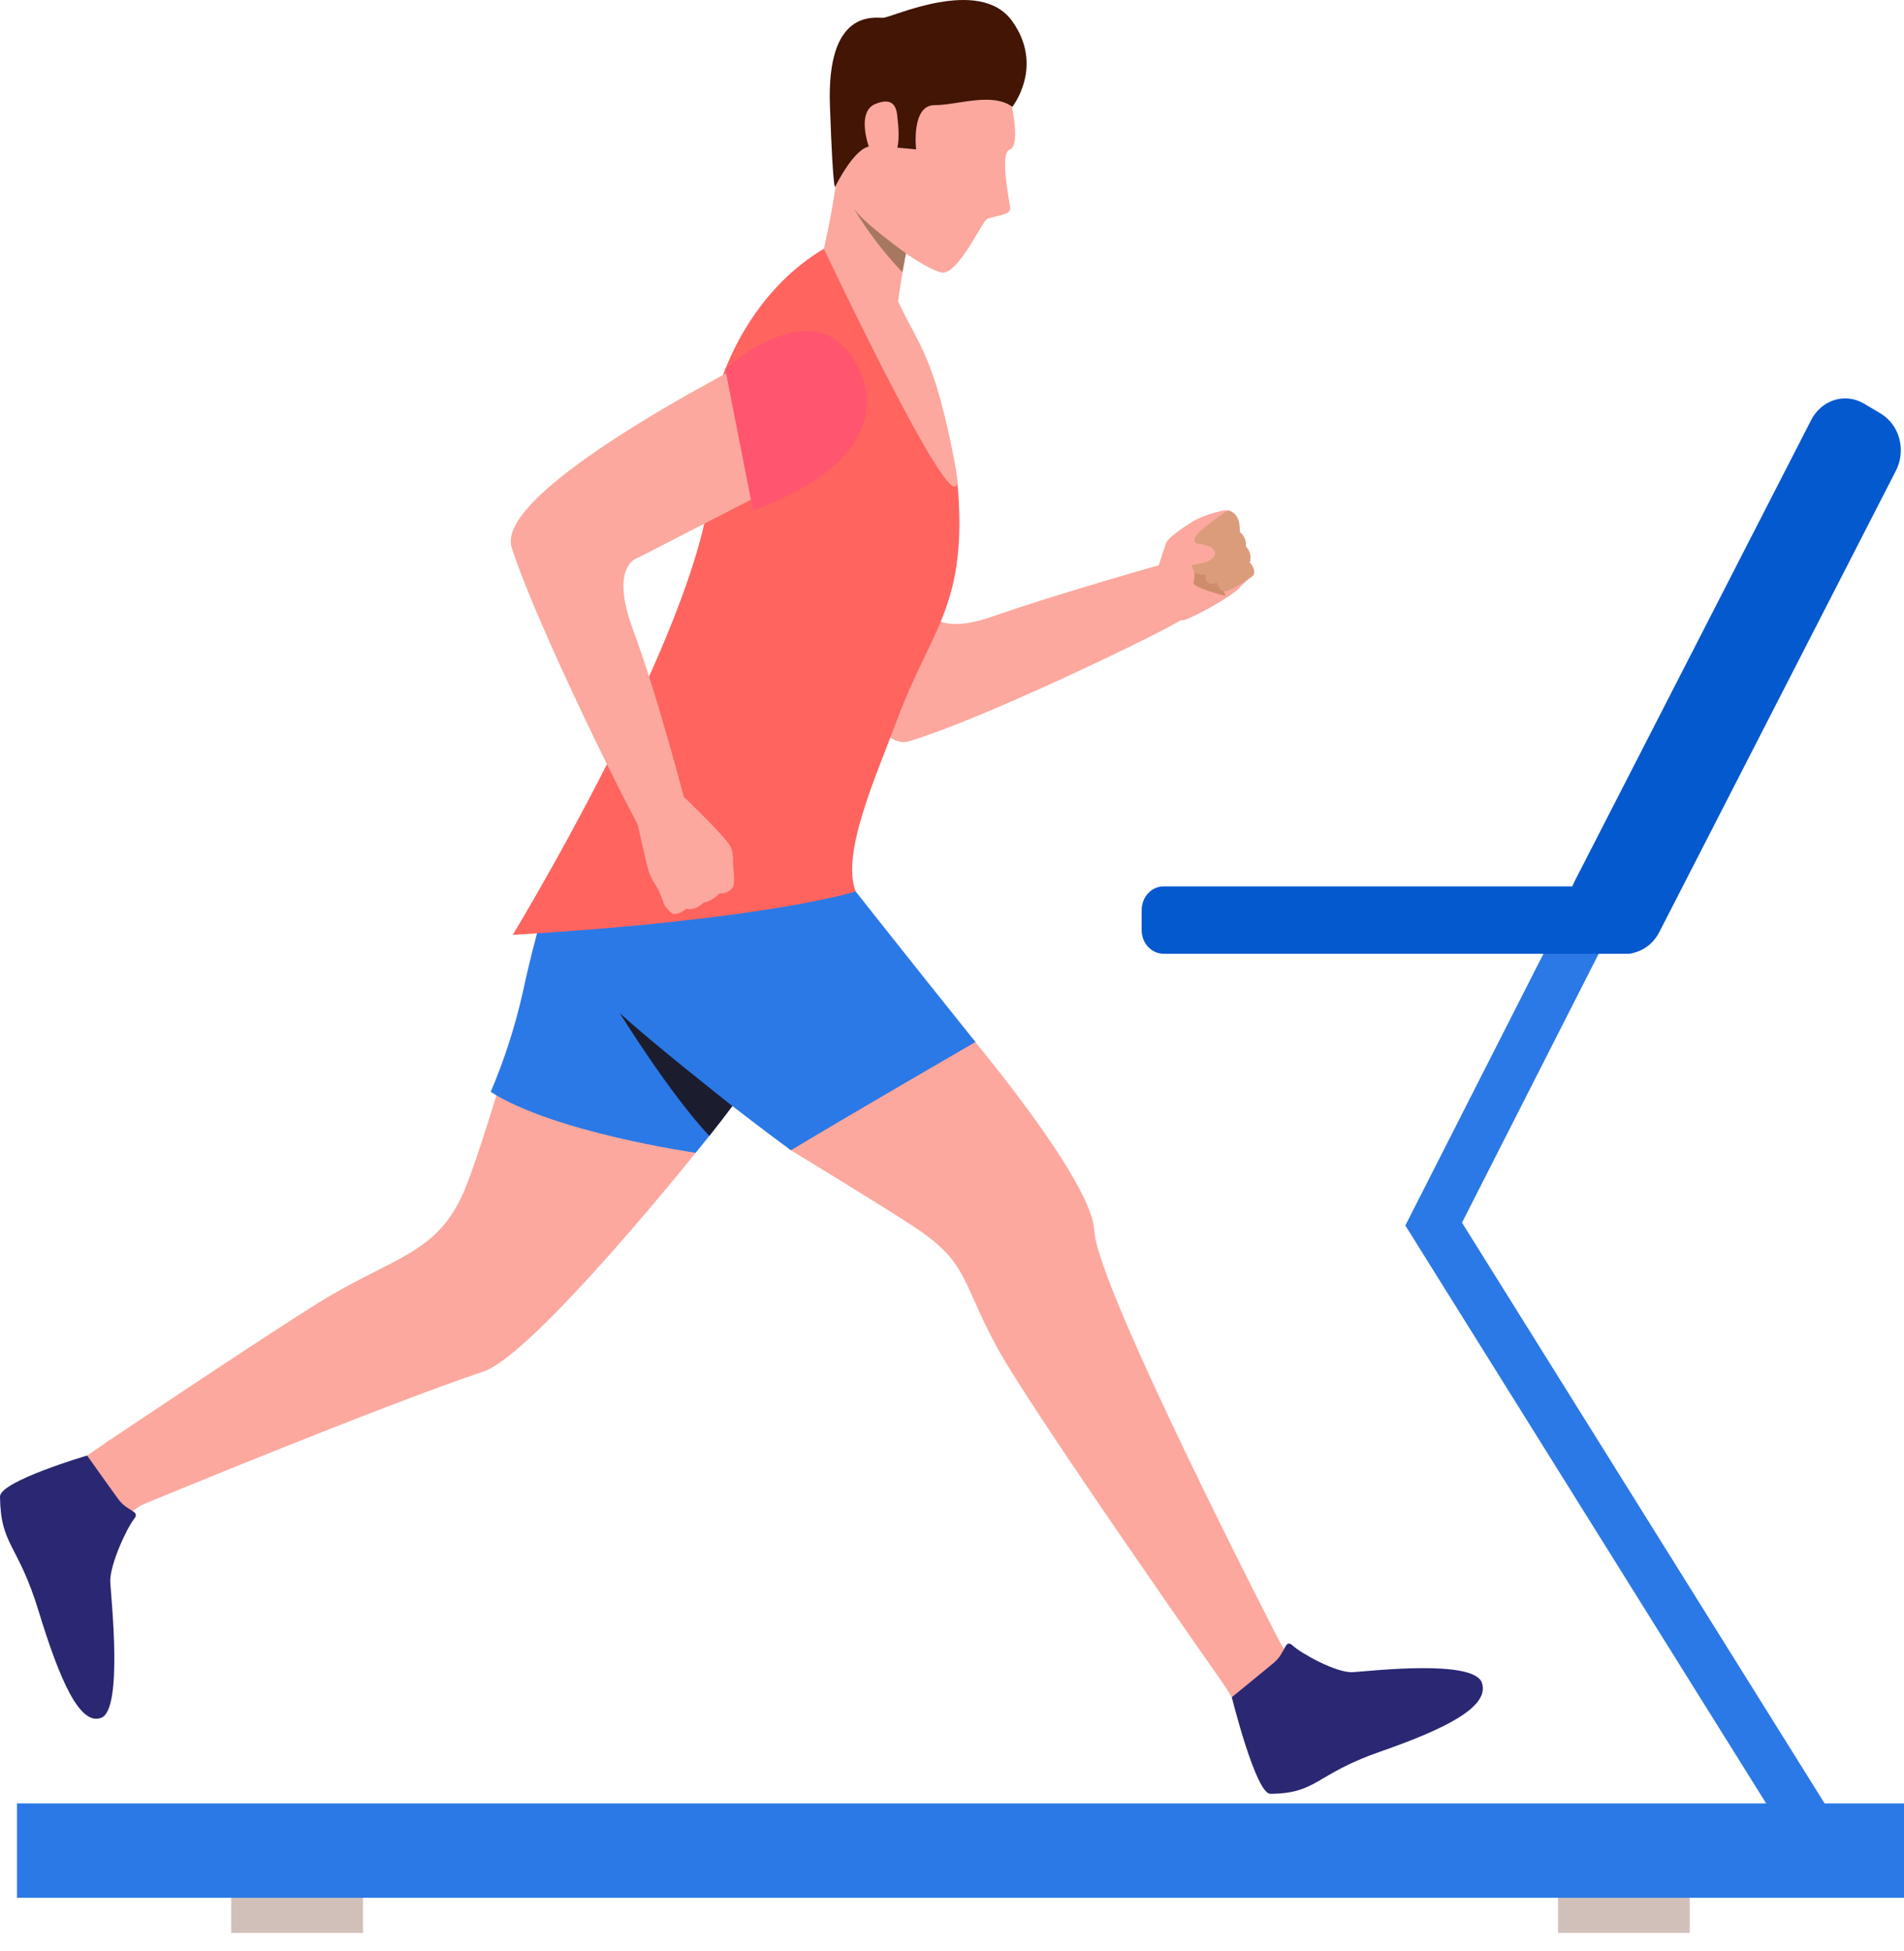<svg width="41" height="42" viewBox="0 0 41 42" fill="none" xmlns="http://www.w3.org/2000/svg">
<path d="M2.368 30.997L1.877 31.335L2.744 32.601L3.225 32.282L2.368 30.997Z" fill="#FCA89E"/>
<path d="M1.877 31.334C1.877 31.334 2.35 32.004 2.551 32.278C2.752 32.552 3.032 32.52 2.885 32.703C2.738 32.885 2.355 33.694 2.375 34.063C2.395 34.433 2.649 36.795 2.183 36.979C1.717 37.164 1.282 36.156 0.832 34.685C0.382 33.214 0.014 33.284 9.21605e-06 32.219C-0.005 31.887 1.877 31.334 1.877 31.334Z" fill="#2A2873"/>
<path d="M36.387 39.724H33.55V41.611H36.387V39.724Z" fill="#D1C0BA"/>
<path d="M4.978 41.611H7.816V39.725H4.978V41.611Z" fill="#D1C0BA"/>
<path d="M14.98 24.817C14.98 24.817 11.497 29.165 10.408 29.527C8.262 30.241 3.044 32.401 3.044 32.401L2.274 31.061C2.274 31.061 5.632 28.805 6.89 28.026C8.436 27.067 9.41 27.012 9.993 25.643C10.384 24.727 11.3 21.535 11.3 21.535L14.98 24.817Z" fill="#FCA89E"/>
<path d="M26.251 36.098L26.578 36.623L27.739 35.651L27.431 35.138L26.251 36.098Z" fill="#FCA89E"/>
<path d="M16.964 22.088C16.964 22.088 16.81 22.338 16.535 22.741C16.381 22.967 16.189 23.241 15.966 23.546C15.903 23.631 15.838 23.719 15.771 23.81C15.617 24.017 15.451 24.231 15.274 24.453C15.178 24.573 15.082 24.694 14.981 24.817C14.946 24.812 11.935 24.378 10.567 23.506C10.86 22.817 11.091 22.101 11.257 21.365C11.599 19.77 12.166 17.883 12.696 17.289C13.14 16.791 16.964 22.088 16.964 22.088Z" fill="#2B79E6"/>
<path d="M24.849 12.484C24.849 12.484 25.069 11.804 25.105 11.701C25.141 11.598 25.374 11.421 25.658 11.243C25.942 11.065 26.4 10.962 26.45 10.989C26.501 11.015 26.564 11.018 26.634 11.155C26.677 11.246 26.698 11.347 26.694 11.449C26.694 11.449 26.854 11.575 26.828 11.768C26.871 11.809 26.902 11.864 26.916 11.924C26.931 11.985 26.929 12.049 26.91 12.108C26.91 12.108 27.049 12.234 26.99 12.385C26.99 12.385 26.757 12.563 26.689 12.656C26.62 12.748 26.111 13.082 25.578 13.321C25.578 13.321 24.998 13.61 24.849 12.484Z" fill="#FCA89E"/>
<path d="M25.718 12.073C25.718 12.073 25.741 12.434 25.7 12.54C25.659 12.646 26.395 12.833 26.395 12.833C26.395 12.833 26.125 12.053 25.718 12.073Z" fill="#CF8C6C"/>
<path d="M24.619 12.743C24.619 12.743 24.875 12.484 24.987 12.258C25.1 12.032 25.608 13.22 25.608 13.22C25.608 13.22 24.974 13.248 24.694 13.46C24.413 13.672 24.619 12.743 24.619 12.743Z" fill="#FCA89E"/>
<path d="M26.374 11.032C26.374 11.032 25.665 11.502 25.721 11.635C25.733 11.671 25.753 11.703 25.78 11.728C25.806 11.753 25.838 11.771 25.872 11.779L25.662 12.116C25.662 12.116 25.639 12.423 25.957 12.361C25.957 12.361 25.909 12.645 26.207 12.545C26.207 12.545 26.253 12.748 26.4 12.728C26.547 12.709 26.991 12.385 26.991 12.385C26.991 12.385 27.056 12.272 26.91 12.108C26.93 12.049 26.932 11.985 26.918 11.924C26.903 11.864 26.872 11.809 26.828 11.768C26.828 11.768 26.862 11.597 26.694 11.449C26.694 11.449 26.742 11.062 26.451 10.989C26.45 10.989 26.404 11.012 26.374 11.032Z" fill="#DB9C7C"/>
<path d="M25.126 11.683C25.126 11.683 25.695 11.636 26.017 11.757C26.09 11.784 26.156 11.825 26.162 11.909C26.167 11.992 26.059 12.103 25.813 12.137C25.567 12.171 25.264 12.337 25.264 12.337C25.264 12.337 25 12.293 25.126 11.683Z" fill="#FCA89E"/>
<path d="M18.102 8.036L19.94 13.046C19.94 13.046 20.031 13.74 21.374 13.271C22.744 12.792 24.951 12.169 24.951 12.169C24.951 12.169 25.585 13.253 25.423 13.354C24.954 13.65 21.134 15.499 19.558 15.962C18.306 16.33 15.916 9.435 15.916 9.435L18.102 8.036Z" fill="#FCA89E"/>
<path d="M20.212 21.488C20.212 21.488 23.506 25.263 23.563 26.49C23.62 27.717 27.558 35.347 27.558 35.347L26.377 36.297C26.377 36.297 22.211 30.368 21.477 29.019C20.659 27.515 20.874 27.18 19.596 26.353C18.795 25.834 16.964 24.722 16.964 24.722L20.212 21.488Z" fill="#FCA89E"/>
<path d="M17.877 18.496C17.877 18.496 19.46 20.507 21.005 22.432C21.005 22.432 18.429 23.922 17.032 24.762C17.032 24.762 11.842 20.988 11.487 19.639C11.311 18.973 17.877 18.496 17.877 18.496Z" fill="#2B79E6"/>
<path d="M19.33 15.462C18.833 16.791 18.117 18.361 18.425 19.192C18.425 19.192 16.539 19.799 11.042 20.125C11.042 20.125 12.405 17.879 13.592 15.394C13.654 15.264 13.716 15.135 13.776 15.004C14.436 13.584 15.013 12.121 15.227 10.981C15.273 10.739 15.184 10.492 15.184 10.255C15.183 9.948 15.204 9.641 15.248 9.338C15.403 8.249 15.846 7.231 16.523 6.407C16.616 6.296 16.712 6.189 16.812 6.089C17.092 5.802 17.404 5.556 17.742 5.355C18.277 5.674 18.761 6.081 19.178 6.562C19.266 6.666 20.507 8.669 20.638 10.648C20.795 13.068 20.036 13.579 19.33 15.462Z" fill="#FF645F"/>
<path d="M26.525 36.537C26.525 36.537 27.168 36.015 27.431 35.794C27.694 35.574 27.664 35.265 27.838 35.427C28.012 35.589 28.779 36.019 29.131 35.998C29.484 35.977 31.738 35.711 31.911 36.228C32.084 36.745 31.121 37.221 29.715 37.711C28.31 38.2 28.374 38.607 27.357 38.617C27.043 38.624 26.525 36.537 26.525 36.537Z" fill="#2A2873"/>
<path d="M21.745 2.081C21.745 2.081 22.005 3.135 21.741 3.222C21.523 3.293 21.734 4.316 21.755 4.48C21.777 4.644 21.352 4.648 21.245 4.723C21.138 4.798 20.622 5.917 20.282 5.868C19.942 5.819 18.581 4.876 18.277 4.317C17.973 3.758 18.097 1.619 18.56 0.827C19.023 0.034 21.283 0.237 21.745 2.081Z" fill="#FCA89E"/>
<path d="M19.558 5.2C19.558 5.2 19.538 5.298 19.51 5.452C19.489 5.565 19.462 5.707 19.435 5.861C19.362 6.279 19.29 6.783 19.309 7.021C19.347 7.466 17.742 5.354 17.742 5.354C17.963 4.388 18.101 3.402 18.156 2.409C18.238 0.798 19.558 5.2 19.558 5.2Z" fill="#FCA89E"/>
<path d="M21.8 2.299C21.8 2.299 22.494 1.424 21.794 0.452C21.095 -0.521 19.206 0.379 19.015 0.383C18.823 0.387 17.799 0.197 17.871 2.264C17.943 4.33 17.992 4.006 17.992 4.006C17.992 4.006 18.412 3.147 18.755 3.15C19.126 3.15 19.727 3.217 19.727 3.217C19.727 3.217 19.616 2.264 20.121 2.264C20.626 2.263 21.36 1.979 21.8 2.299Z" fill="#421504"/>
<path d="M19.33 2.584C19.314 2.453 19.33 2.041 18.849 2.238C18.367 2.435 18.786 3.439 18.855 3.47C18.924 3.501 19.46 3.685 19.33 2.584Z" fill="#FCA89E"/>
<path d="M19.508 5.452C19.486 5.565 19.46 5.707 19.432 5.861C19.036 5.446 18.684 4.985 18.383 4.486C18.614 4.82 19.508 5.452 19.508 5.452Z" fill="#A77860"/>
<path d="M15.77 23.81C15.617 24.017 15.451 24.231 15.274 24.454C14.412 23.535 13.345 21.808 13.345 21.808C13.99 22.409 15.77 23.81 15.77 23.81Z" fill="#1B1C2E"/>
<path d="M18.255 9.685L13.744 12.005C13.744 12.005 13.108 12.15 13.633 13.561C14.17 15.002 14.762 17.294 14.762 17.294C14.762 17.294 13.938 18.088 13.832 17.921C13.527 17.437 11.555 13.455 11.019 11.791C10.594 10.472 16.811 7.429 16.811 7.429L18.255 9.685Z" fill="#FCA89E"/>
<path d="M18.537 8.036C18.537 8.036 19.491 9.808 16.215 10.985L15.617 7.945C15.617 7.945 17.684 6.051 18.537 8.036Z" fill="#FF556F"/>
<path d="M17.74 5.354C17.74 5.354 20.978 12.211 20.576 10.058C20.125 7.641 19.772 7.43 19.338 6.484L17.74 5.354Z" fill="#FCA89E"/>
<path d="M41 38.823H0.366V40.855H41V38.823Z" fill="#2B79E6"/>
<path d="M39.112 40.553L30.262 26.382L38.19 10.787L39.105 11.328L31.482 26.321L39.978 39.924L39.112 40.553Z" fill="#2B79E6"/>
<path d="M35.035 19.082H25.058C24.796 19.082 24.584 19.31 24.584 19.592V20.023C24.584 20.305 24.796 20.533 25.058 20.533H35.035C35.297 20.533 35.508 20.305 35.508 20.023V19.592C35.508 19.31 35.297 19.082 35.035 19.082Z" fill="#0559CE"/>
<path d="M34.592 20.421L34.232 20.206C34.037 20.09 33.894 19.895 33.832 19.665C33.771 19.435 33.797 19.188 33.904 18.978L39.001 9.042C39.054 8.939 39.126 8.847 39.212 8.773C39.298 8.699 39.397 8.644 39.502 8.611C39.608 8.579 39.719 8.569 39.828 8.582C39.937 8.595 40.043 8.632 40.139 8.689L40.499 8.903C40.595 8.961 40.68 9.038 40.749 9.131C40.818 9.224 40.868 9.33 40.899 9.444C40.929 9.558 40.939 9.677 40.926 9.795C40.914 9.913 40.88 10.027 40.827 10.131L35.73 20.067C35.623 20.277 35.442 20.432 35.229 20.498C35.015 20.564 34.786 20.536 34.592 20.421Z" fill="#0559CE"/>
<path d="M14.468 19.662C14.468 19.662 14.336 19.549 14.301 19.469C14.301 19.469 14.247 19.319 14.205 19.215C14.191 19.182 14.178 19.153 14.168 19.135C14.125 19.063 14.012 18.916 13.955 18.71C13.898 18.505 13.73 17.74 13.73 17.74L14.339 17.522L14.729 17.159C14.729 17.159 15.663 18.049 15.736 18.235C15.743 18.252 15.75 18.269 15.755 18.287C15.803 18.45 15.775 18.593 15.791 18.682C15.797 18.715 15.833 19.045 15.77 19.115C15.738 19.157 15.696 19.189 15.648 19.209C15.601 19.23 15.549 19.236 15.499 19.229C15.499 19.229 15.319 19.416 15.152 19.43C15.152 19.43 14.991 19.609 14.778 19.563C14.776 19.564 14.594 19.725 14.468 19.662Z" fill="#FCA89E"/>
</svg>
